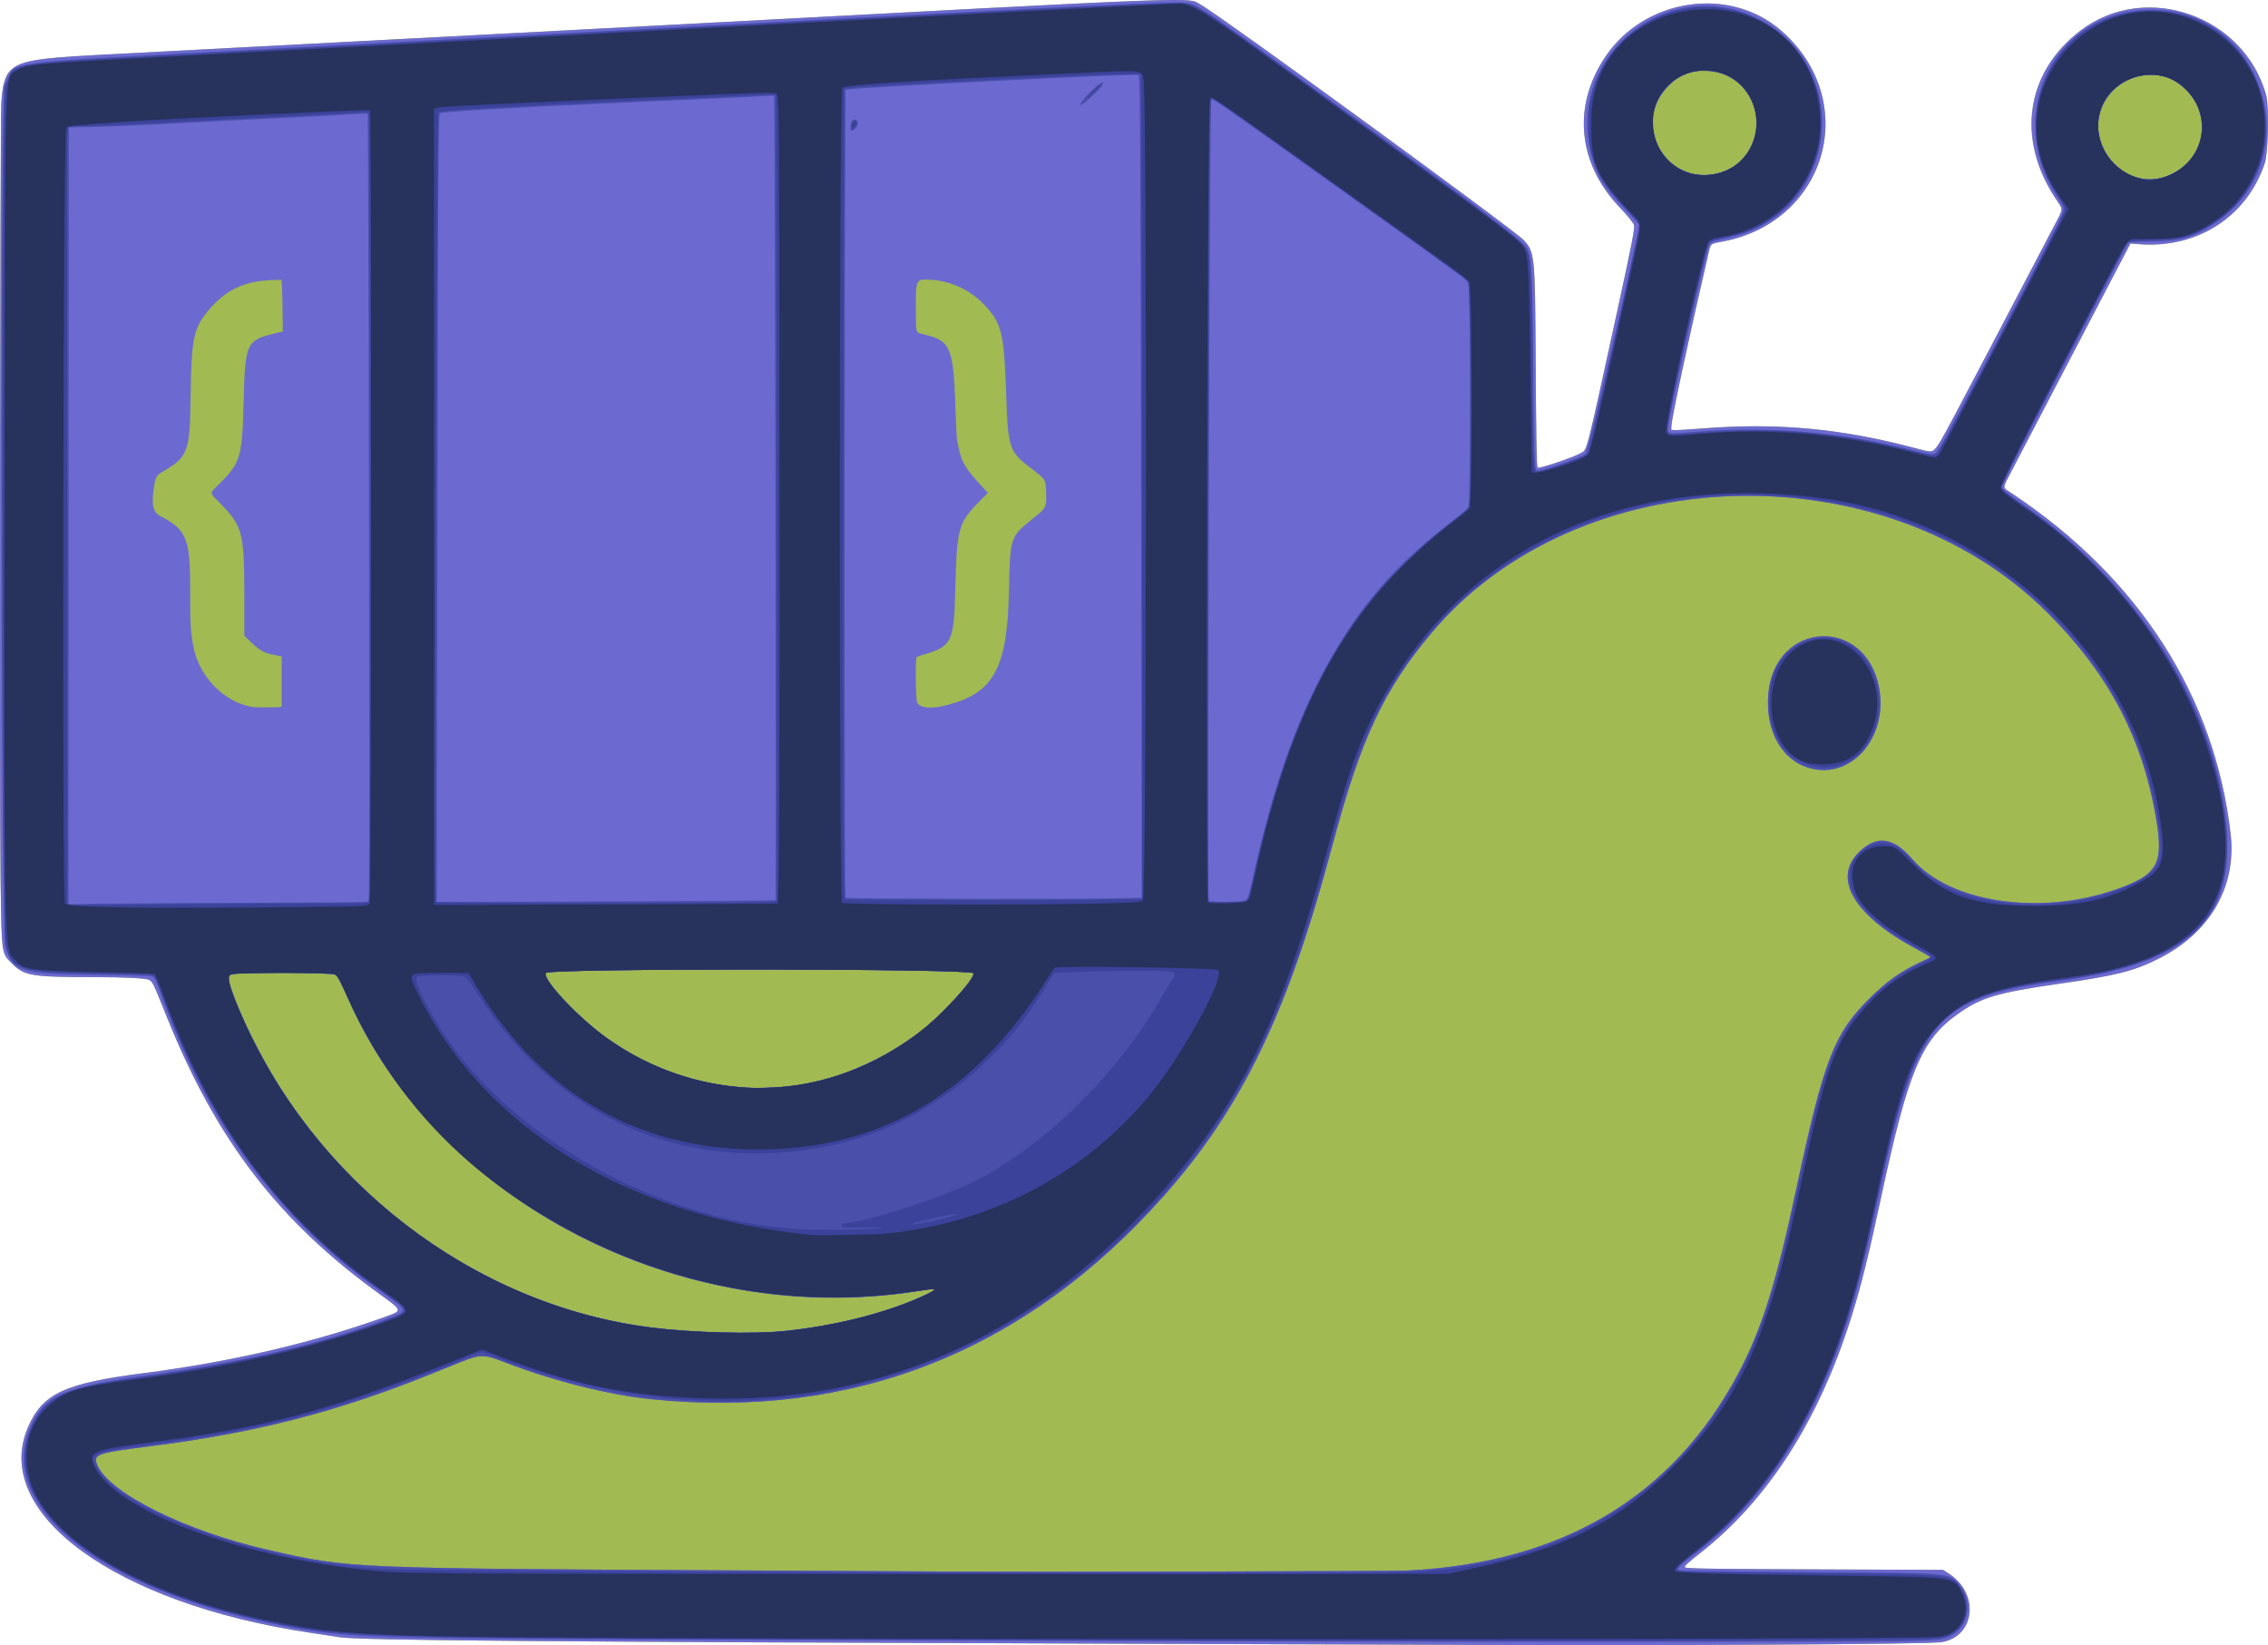 <?xml version="1.0" encoding="UTF-8" standalone="no"?>
<!-- Created with Inkscape (http://www.inkscape.org/) -->

<svg
   width="1050.561mm"
   height="761.897mm"
   viewBox="0 0 1050.561 761.897"
   version="1.1"
   id="svg1"
   xml:space="preserve"
   xmlns="http://www.w3.org/2000/svg"
   xmlns:svg="http://www.w3.org/2000/svg"><defs
     id="defs1" /><g
     id="layer1"
     transform="translate(463.02,288.687)"><g
       id="g6"
       transform="translate(2.306,9.222)"><path
         style="fill:#a1ba52"
         d="m 194.31,463.817 c -9.798,-0.045 -73.219,-0.258 -140.935,-0.472 -267.84,-0.847 -352.162,-1.547 -361.393,-3.001 -3.023,-0.476 -9.306,-1.436 -13.963,-2.132 -89.964,-13.457 -147.494,-55.394 -130.396,-95.052 6.734,-15.619 16.84,-20.371 53.314,-25.067 41.248,-5.311 80.072,-14.403 113.307,-26.535 6.754,-2.465 6.701,-2.623 -3.24,-9.772 -47.058,-33.837 -76.138,-71.644 -99.114,-128.859 -6.478,-16.132 -6.581,-16.343 -8.353,-17.083 -1.681,-0.702 -11.263,-1.172 -24.295,-1.191 -29.953,-0.044 -33.24,-0.567 -38.893,-6.188 -5.081,-5.053 -4.897,-3.709 -5.402,-39.498 -0.524,-37.147 -0.227,-349.729 0.342,-359.128 1.008,-16.662 4.316,-19.268 26.844,-21.147 8.329,-0.695 9.063,-0.735 94.192,-5.151 41.037,-2.129 122.396,-6.407 180.799,-9.505 266.51,-14.142 246.866,-13.406 254.144,-9.513 7.967,4.262 144.432,103.747 149.14,108.726 5.139,5.433 5.323,7.205 5.586,53.724 0.21,37.061 0.448,50.97 0.885,51.677 0.437,0.708 15.99,-4.476 19.9,-6.633 3.189,-1.759 2.179,2.145 16.992,-65.692 7.058,-32.321 8.349,-39.022 7.745,-40.19 -0.782,-1.512 -3.204,-4.45 -6.697,-8.123 -19.328,-20.323 -21.846,-46.782 -6.617,-69.514 18.231,-27.213 57.449,-33.126 81.463,-12.282 37.009,32.125 21.741,88.172 -26.603,97.656 -6.693,1.313 -5.816,0.47 -7.342,7.057 -9.153,39.504 -16.623,74.338 -16.842,78.541 l -0.089,1.713 1.792,0.105 c 0.986,0.058 6.958,-0.3 13.271,-0.794 34.02,-2.662 63.419,0.049 97.252,8.968 8.361,2.204 8.425,2.206 10.157,0.238 2.355,-2.676 2.934,-3.761 54.139,-101.497 5.395,-10.297 5.221,-8.431 1.336,-14.334 -18.257,-27.736 -13.555,-58.594 11.848,-77.756 30.091,-22.698 75.374,-6.92 85.765,29.883 1.444,5.114 1.045,26.719 -0.584,31.608 -8.315,24.962 -31.369,39.75 -58.546,37.555 l -3.704,-0.299 -7.458,14.234 c -11.351,21.664 -43.271,82.791 -47.519,90.997 -4.517,8.727 -4.499,7.481 -0.145,10.374 58.944,39.161 94.207,93.987 101.535,157.866 2.808,24.476 -9.594,45.886 -33.496,57.828 -11.447,5.719 -19.369,7.714 -45.689,11.505 -29.204,4.206 -36.471,6.378 -47.375,14.159 -16.666,11.893 -22.806,26.503 -35.038,83.372 -6.184,28.752 -9.337,41.53 -13.798,55.915 -14.936,48.168 -38.661,85.409 -70.179,110.159 -5.891,4.627 -7.671,6.27 -7.249,6.695 0.627,0.63 10.794,0.789 63.711,0.993 l 55.915,0.216 2.752,1.79 c 14.195,9.236 12.154,28.923 -3.281,31.648 -6.037,1.066 -132.743,1.703 -239.889,1.207 z"
         id="path10" /><path
         style="fill:#6c6ad0"
         d="m 194.31,463.817 c -9.798,-0.045 -73.219,-0.258 -140.935,-0.472 -267.84,-0.847 -352.162,-1.547 -361.393,-3.001 -3.023,-0.476 -9.306,-1.436 -13.963,-2.132 -89.964,-13.457 -147.494,-55.394 -130.396,-95.052 6.734,-15.619 16.84,-20.371 53.314,-25.067 41.248,-5.311 80.072,-14.403 113.307,-26.535 6.754,-2.465 6.701,-2.623 -3.24,-9.772 -47.058,-33.837 -76.138,-71.644 -99.114,-128.859 -6.478,-16.132 -6.581,-16.343 -8.353,-17.083 -1.681,-0.702 -11.263,-1.172 -24.295,-1.191 -29.953,-0.044 -33.24,-0.567 -38.893,-6.188 -5.081,-5.053 -4.897,-3.709 -5.402,-39.498 -0.524,-37.147 -0.227,-349.729 0.342,-359.128 1.008,-16.662 4.316,-19.268 26.844,-21.147 8.329,-0.695 9.063,-0.735 94.192,-5.151 41.037,-2.129 122.396,-6.407 180.799,-9.505 266.51,-14.142 246.866,-13.406 254.144,-9.513 7.967,4.262 144.432,103.747 149.14,108.726 5.139,5.433 5.323,7.205 5.586,53.724 0.21,37.061 0.448,50.97 0.885,51.677 0.437,0.708 15.99,-4.476 19.9,-6.633 3.189,-1.759 2.179,2.145 16.992,-65.692 7.058,-32.321 8.349,-39.022 7.745,-40.19 -0.782,-1.512 -3.204,-4.45 -6.697,-8.123 -19.328,-20.323 -21.846,-46.782 -6.617,-69.514 18.231,-27.213 57.449,-33.126 81.463,-12.282 37.009,32.125 21.741,88.172 -26.603,97.656 -6.693,1.313 -5.816,0.47 -7.342,7.057 -9.153,39.504 -16.623,74.338 -16.842,78.541 l -0.089,1.713 1.792,0.105 c 0.986,0.058 6.958,-0.3 13.271,-0.794 34.02,-2.662 63.419,0.049 97.252,8.968 8.361,2.204 8.425,2.206 10.157,0.238 2.355,-2.676 2.934,-3.761 54.139,-101.497 5.395,-10.297 5.221,-8.431 1.336,-14.334 -18.257,-27.736 -13.555,-58.594 11.848,-77.756 30.091,-22.698 75.374,-6.92 85.765,29.883 1.444,5.114 1.045,26.719 -0.584,31.608 -8.315,24.962 -31.369,39.75 -58.546,37.555 l -3.704,-0.299 -7.458,14.234 c -11.351,21.664 -43.271,82.791 -47.519,90.997 -4.517,8.727 -4.499,7.481 -0.145,10.374 58.944,39.161 94.207,93.987 101.535,157.866 2.808,24.476 -9.594,45.886 -33.496,57.828 -11.447,5.719 -19.369,7.714 -45.689,11.505 -29.204,4.206 -36.471,6.378 -47.375,14.159 -16.666,11.893 -22.806,26.503 -35.038,83.372 -6.184,28.752 -9.337,41.53 -13.798,55.915 -14.936,48.168 -38.661,85.409 -70.179,110.159 -5.891,4.627 -7.671,6.27 -7.249,6.695 0.627,0.63 10.794,0.789 63.711,0.993 l 55.915,0.216 2.752,1.79 c 14.195,9.236 12.154,28.923 -3.281,31.648 -6.037,1.066 -132.743,1.703 -239.889,1.207 z m -7.938,-34.328 c 71.776,-3.462 123.087,-34.003 153.547,-91.392 10.836,-20.416 17.452,-41.504 26.894,-85.725 12.645,-59.218 17.323,-71.403 33.664,-87.674 7.899,-7.866 14.28,-12.479 22.786,-16.475 5.446,-2.558 5.473,-2.573 5.448,-2.958 -0.011,-0.173 -2.948,-1.877 -6.526,-3.788 -28.608,-15.274 -38.827,-32.527 -26.465,-44.681 8.2,-8.061 15.993,-7.02 24.865,3.322 17.11,19.945 58.697,26.203 93.766,14.11 19.358,-6.675 22.456,-11.666 19.357,-31.191 C 527.665,44.966 511.922,14.693 483.248,-13.991 407.223,-90.044 265.659,-85.488 197.792,-4.804 175.58,21.603 164.934,44.43 151.807,93.798 131.267,171.042 110.148,214.924 73.767,255.953 9.83,328.059 -70.077,359.701 -163.935,350.078 c -19.6,-2.009 -45.957,-8.663 -67.381,-17.01 -9.713,-3.784 -11.476,-3.813 -20.163,-0.336 -1.91,0.765 -8.474,3.405 -14.586,5.867 -43.448,17.504 -81.195,27.178 -130.171,33.359 -24.727,3.121 -26.279,3.71 -23.839,9.053 5.9,12.924 41.25,30.353 78.869,38.886 38.437,8.718 35.46,8.593 226.66,9.574 41.328,0.212 82.127,0.428 90.664,0.479 40.207,0.242 203.069,-0.117 210.256,-0.464 z M 372.904,57.82 C 359.999,54.195 352.385,40.595 353.774,23.65 c 2.786,-33.984 44.971,-36.528 51.291,-3.092 4.332,22.917 -12.754,42.714 -32.161,37.263 z M -102.023,318.516 c 24.58,-2.54 47.825,-8.509 65.754,-16.888 3.044,-1.422 4.064,-2.135 3.649,-2.55 -0.091,-0.091 -3.801,0.393 -8.246,1.074 -108.666,16.666 -220.67,-40.58 -262.597,-134.213 -4.006,-8.947 -5.548,-11.92 -6.427,-12.39 -1.987,-1.063 -43.714,-1.26 -47.721,-0.225 l -1.764,0.456 0.051,1.604 c 0.069,2.146 1.936,7.611 5.223,15.29 33.758,78.856 108.073,135.897 190.517,146.23 19.322,2.422 46.76,3.14 61.56,1.611 z m -2.999,-112.9 c 21.987,-1.156 45.671,-10.383 65.969,-25.702 9.71,-7.328 26.182,-25.503 24.573,-27.113 -2.173,-2.173 -195.741,-2.287 -197.911,-0.116 -2.331,2.331 14.572,20.464 28.091,30.134 17.804,12.735 38.742,20.622 60.052,22.619 7.051,0.661 9.595,0.684 19.226,0.178 z m -230.628,-176.07 0.794,-0.213 V 17.74 6.146 l -0.794,-0.179 c -0.437,-0.099 -1.981,-0.418 -3.431,-0.71 -3.958,-0.796 -6.102,-2.021 -9.796,-5.594 l -3.265,-3.159 -0.007,-16.617 c -0.014,-31.431 -0.644,-33.925 -11.347,-44.867 -5.02,-5.133 -5.03,-4.065 0.087,-9.15 9.463,-9.402 10.301,-12.272 10.929,-37.445 0.678,-27.178 1.31,-28.653 13.568,-31.696 l 4.586,-1.139 -0.127,-10.542 c -0.07,-5.798 -0.236,-11.177 -0.368,-11.953 l -0.241,-1.411 -3.865,0.107 c -13.163,0.364 -21.899,4.505 -29.974,14.207 -6.794,8.163 -7.803,13.084 -8.134,39.661 -0.317,25.453 -1.183,27.906 -12.152,34.399 -3.8,2.249 -4.061,2.65 -4.764,7.316 -1.35,8.953 -0.638,11.9 3.384,14.013 11.789,6.195 13.408,10.369 13.344,34.404 -0.04,14.904 0.118,17.904 1.314,25.049 2.387,14.26 14.368,26.696 27.649,28.699 1.5,0.226 11.772,0.232 12.612,0.007 z M -26.502,28.612 C -4.822,22.91 1.326,11.454 2.044,-24.577 2.529,-48.942 2.667,-49.365 12.806,-57.474 c 6.519,-5.214 6.605,-5.375 6.458,-12.091 -0.137,-6.289 -0.129,-6.276 -7.217,-11.625 -9.758,-7.364 -10.453,-9.381 -11.237,-32.622 -0.929,-27.525 -1.949,-32.935 -7.529,-39.936 -7.092,-8.897 -16.843,-13.998 -27.997,-14.647 -6.306,-0.367 -6.483,0.017 -6.37,13.814 0.096,11.732 -0.335,10.552 4.269,11.667 11.633,2.817 13.083,6.139 14.01,32.1 0.291,8.149 0.615,15.372 0.721,16.051 1.475,9.485 3.187,12.974 9.983,20.346 l 4.371,4.742 -4.037,4.125 c -9.672,9.882 -10.327,12.278 -11.051,40.461 -0.632,24.613 -1.531,26.476 -14.63,30.346 -1.642,0.485 -3.11,1.007 -3.264,1.161 -0.712,0.712 -0.487,19.58 0.251,21.054 1.32,2.635 6.628,3.068 13.961,1.14 z M 537.65,-216.061 c 19.607,-6.796 23.009,-31.188 6.042,-43.315 -11.162,-7.978 -28.375,-3.235 -34.727,9.568 -9.155,18.451 9.5,40.398 28.686,33.747 z m -206.991,-1.641 c 17.717,-4.513 23.586,-27.308 10.481,-40.703 -8.694,-8.887 -23.742,-9.183 -32.791,-0.645 -18.751,17.692 -2.568,47.686 22.31,41.348 z"
         id="path9" /><path
         style="fill:#4a4faa"
         d="m 150.213,462.389 c -7.276,-0.039 -78.952,-0.246 -159.279,-0.46 -283.991,-0.758 -289.756,-0.855 -316.442,-5.339 -87.724,-14.741 -141.646,-54.288 -126.102,-92.485 6.387,-15.694 15.017,-19.636 55.017,-25.129 43.893,-6.027 82.459,-15.161 111.125,-26.319 9.504,-3.699 9.763,-2.968 -4.694,-13.289 -45.729,-32.647 -78.214,-76.045 -98.886,-132.107 -4.799,-13.014 -4.578,-12.568 -6.486,-13.109 -0.485,-0.137 -11.518,-0.391 -24.518,-0.564 -36.388,-0.484 -38.964,-1.269 -42.841,-13.061 -1.765,-5.369 -2.427,-321.094 -0.811,-386.982 l 0.281,-11.465 1.252,-2.653 c 4.261,-9.028 -2.421,-8.142 103.678,-13.757 25.709,-1.361 76.509,-4.057 112.889,-5.992 305.737,-16.26 325.813,-17.235 330.993,-16.083 4.8,1.068 7.957,3.251 79.111,54.715 60.016,43.407 75.394,55.073 77.592,58.86 2.125,3.66 2.522,11.913 2.851,59.14 0.224,32.276 0.545,42.862 1.321,43.638 0.909,0.909 20.787,-5.803 23.033,-7.777 1.191,-1.047 24.496,-101.744 24.496,-105.845 0,-0.345 -2.534,-3.274 -5.631,-6.509 -10.347,-10.807 -13.281,-15.354 -16.03,-24.844 -13.312,-45.949 34.589,-85.756 77.191,-64.148 41.036,20.814 38.53,81.025 -4.094,98.368 -3.543,1.442 -5.564,2.012 -14.169,3.999 -4.72,1.09 -4.513,0.817 -6.411,8.437 -5.714,22.93 -16.351,71.086 -17.268,78.177 -0.435,3.36 -0.359,3.372 13.93,2.19 31.266,-2.587 64.766,0.077 95.179,7.569 15.114,3.723 13.981,3.718 16.519,0.072 2.89,-4.153 53.919,-101.074 56.458,-107.234 1.602,-3.886 1.601,-3.89 -1.997,-9.365 -25.146,-38.264 -0.854,-86.4 43.608,-86.413 52.844,-0.015 73.681,69.591 29.591,98.849 -10.201,6.769 -15.566,8.271 -30.472,8.526 -7.141,0.123 -9.41,0.269 -9.752,0.631 -0.246,0.259 -6.714,12.457 -14.374,27.106 -36.861,70.494 -44.003,84.467 -44.003,86.092 0,0.856 2.046,2.477 11.328,8.975 47.455,33.222 81.526,83.61 90.768,134.239 9.852,53.97 -10.569,76.759 -76.662,85.55 -55.858,7.43 -65.184,18.381 -81.873,96.13 -8.708,40.569 -13.467,58.229 -20.821,77.258 -15.636,40.462 -37.16,70.622 -66.144,92.68 -4.584,3.489 -7.168,5.926 -6.739,6.356 0.636,0.637 8.342,0.787 57.01,1.112 70.307,0.469 67.659,0.286 72.384,5.011 7.476,7.476 5.917,20.004 -3.063,24.616 -3.734,1.918 -5.607,2.111 -24.518,2.524 -12.347,0.27 -217.3,0.354 -263.525,0.108 z m 36.16,-32.9 c 71.776,-3.462 123.087,-34.003 153.547,-91.392 10.836,-20.416 17.452,-41.504 26.894,-85.725 12.645,-59.218 17.323,-71.403 33.664,-87.674 7.899,-7.866 14.28,-12.479 22.786,-16.475 5.446,-2.558 5.473,-2.573 5.448,-2.958 -0.011,-0.173 -2.948,-1.877 -6.526,-3.788 -28.608,-15.274 -38.827,-32.527 -26.465,-44.681 8.2,-8.061 15.993,-7.02 24.865,3.322 17.11,19.945 58.697,26.203 93.766,14.11 19.358,-6.675 22.456,-11.666 19.357,-31.191 C 527.665,44.966 511.922,14.693 483.248,-13.991 407.223,-90.044 265.659,-85.488 197.792,-4.804 175.58,21.603 164.934,44.43 151.807,93.798 131.267,171.042 110.148,214.924 73.767,255.953 9.83,328.059 -70.077,359.701 -163.935,350.078 c -19.6,-2.009 -45.957,-8.663 -67.381,-17.01 -9.713,-3.784 -11.476,-3.813 -20.163,-0.336 -1.91,0.765 -8.474,3.405 -14.586,5.867 -43.448,17.504 -81.195,27.178 -130.171,33.359 -24.727,3.121 -26.279,3.71 -23.839,9.053 5.9,12.924 41.25,30.353 78.869,38.886 38.437,8.718 35.46,8.593 226.66,9.574 41.328,0.212 82.127,0.428 90.664,0.479 40.207,0.242 203.069,-0.117 210.256,-0.464 z M 372.904,57.82 C 359.999,54.195 352.385,40.595 353.774,23.65 c 2.786,-33.984 44.971,-36.528 51.291,-3.092 4.332,22.917 -12.754,42.714 -32.161,37.263 z M -102.023,318.516 c 24.58,-2.54 47.825,-8.509 65.754,-16.888 3.044,-1.422 4.064,-2.135 3.649,-2.55 -0.091,-0.091 -3.801,0.393 -8.246,1.074 -108.666,16.666 -220.67,-40.58 -262.597,-134.213 -4.006,-8.947 -5.548,-11.92 -6.427,-12.39 -1.987,-1.063 -43.714,-1.26 -47.721,-0.225 l -1.764,0.456 0.051,1.604 c 0.069,2.146 1.936,7.611 5.223,15.29 33.758,78.856 108.073,135.897 190.517,146.23 19.322,2.422 46.76,3.14 61.56,1.611 z m -2.999,-112.9 c 21.987,-1.156 45.671,-10.383 65.969,-25.702 9.71,-7.328 26.182,-25.503 24.573,-27.113 -2.173,-2.173 -195.741,-2.287 -197.911,-0.116 -2.331,2.331 14.572,20.464 28.091,30.134 17.804,12.735 38.742,20.622 60.052,22.619 7.051,0.661 9.595,0.684 19.226,0.178 z m -248.708,-85.391 c 53.07,-0.192 58.602,-0.264 59.002,-0.775 0.349,-0.446 0.441,-12.469 0.441,-57.411 0,-105.742 -0.468,-306.701 -0.716,-307.101 -0.182,-0.294 -1.61,-0.297 -5.498,-0.01 -5.049,0.372 -19.995,1.143 -58.521,3.017 -9.895,0.481 -25.453,1.286 -34.572,1.788 -9.119,0.502 -21.819,1.021 -28.222,1.154 l -11.642,0.242 -0.088,179.872 -0.088,179.872 10.672,-0.218 c 5.87,-0.12 37.024,-0.313 69.233,-0.43 z m 247.6,-1.206 c 0.442,-0.417 -0.212,-372.061 -0.655,-372.461 -0.205,-0.185 -1.829,-0.198 -3.881,-0.031 -3.411,0.278 -32.85,1.67 -66.322,3.137 -49.066,2.15 -83.868,4.174 -84.616,4.922 -0.696,0.696 -0.86,29.802 -1.136,201.056 l -0.264,164.174 78.285,-0.256 c 43.057,-0.141 78.422,-0.384 78.588,-0.541 z m 215.93,0.361 c 2.932,-0.48 2.839,-0.288 5.129,-10.625 10.242,-46.241 22.216,-78.828 39.457,-107.385 13.64,-22.591 28.741,-39.212 52.095,-57.339 7.191,-5.581 8.064,-6.384 8.429,-7.748 0.933,-3.49 0.876,-99.539 -0.061,-102.835 -0.421,-1.481 -0.318,-1.406 -50.793,-37.483 -67.868,-48.51 -67.66,-48.364 -68.26,-47.764 -0.847,0.847 -2.032,368.813 -1.195,370.994 0.244,0.636 11.599,0.774 15.199,0.185 z M 53.166,118.081 63.539,117.847 63.308,-34.407 C 63.008,-231.354 62.829,-262.956 62.013,-263.215 c -1.88,-0.597 -128.681,5.761 -134.447,6.742 l -1.279,0.218 -0.245,91.066 c -0.295,109.378 -0.131,282.45 0.267,283.065 0.315,0.487 106.708,0.66 126.858,0.206 z m -124.262,-355.6 c -0.454,-0.454 -0.231,-3.495 0.314,-4.272 1.136,-1.622 3.328,-0.462 2.836,1.501 -0.383,1.527 -2.517,3.404 -3.15,2.772 z m 106.304,-12.168 c 0,-1.68 9.162,-10.659 10.214,-10.009 0.91,0.562 -1.34,3.242 -6.6,7.86 -2.863,2.514 -3.614,2.96 -3.614,2.149 z m 502.442,33.626 c 19.607,-6.796 23.009,-31.188 6.042,-43.315 -11.162,-7.978 -28.375,-3.235 -34.727,9.568 -9.155,18.451 9.5,40.398 28.686,33.747 z m -206.991,-1.641 c 17.717,-4.513 23.586,-27.308 10.481,-40.703 -8.694,-8.887 -23.742,-9.183 -32.791,-0.645 -18.751,17.692 -2.568,47.686 22.31,41.348 z"
         id="path8" /><path
         style="fill:#3b429a"
         d="m -12.241,461.53 c -304.424,-0.762 -297.603,-0.534 -341.946,-11.445 -71.97,-17.709 -112.583,-55.128 -95.865,-88.325 6.663,-13.231 15.075,-16.932 49.028,-21.57 47.057,-6.428 91.113,-16.824 117.795,-27.797 7.73,-3.179 7.68,-3.312 -4.531,-11.87 -17.644,-12.366 -29.856,-22.893 -42.296,-36.461 -25.432,-27.738 -44.488,-59.031 -57.711,-94.771 -4.451,-12.029 -5.335,-14.257 -5.955,-15.008 -0.73,-0.884 -1.848,-0.942 -27.211,-1.412 -37.661,-0.698 -40.582,-1.868 -41.981,-16.816 -1.095,-11.695 -1.418,-334.633 -0.379,-377.927 l 0.368,-15.346 1.238,-2.979 c 3.739,-9.001 -6.284,-7.797 120.658,-14.486 36.865,-1.943 98.063,-5.194 135.996,-7.226 161.087,-8.628 257.702,-13.601 281.517,-14.489 11.486,-0.428 8.154,-2.414 65.793,39.225 83.76,60.51 96.703,70.218 99.127,74.354 2.151,3.67 2.507,9.945 2.835,49.956 0.393,47.907 0.634,53.622 2.264,53.622 1.915,0 18.047,-5.447 21.795,-7.359 2.041,-1.041 2.097,-1.162 3.992,-8.716 2.47,-9.845 22.21,-97.592 22.21,-98.727 0,-0.114 -2.251,-2.548 -5.003,-5.409 -15.949,-16.581 -20.014,-26.613 -18.65,-46.03 2.878,-40.971 51.261,-63.276 84.966,-39.171 38.259,27.362 25.247,87.24 -20.948,96.393 -5.428,1.076 -7.791,1.765 -8.415,2.455 -1.651,1.824 -18.588,76.54 -19.49,85.976 -0.334,3.498 -0.177,3.545 9.339,2.815 40.418,-3.101 67.258,-1.149 101.286,7.368 14.179,3.549 13.464,3.483 14.947,1.385 3.163,-4.475 56.9,-107.016 58.266,-111.182 0.768,-2.344 0.714,-2.492 -2.824,-7.707 -25.357,-37.376 -0.921,-85.787 43.24,-85.666 52.416,0.144 72.858,68.939 29.104,97.949 -10.02,6.643 -14.298,7.833 -29.526,8.21 -8.736,0.216 -10.191,0.33 -10.618,0.828 -0.272,0.318 -3.557,6.451 -7.3,13.63 -3.743,7.179 -8.988,17.18 -11.656,22.225 -17.808,33.675 -39.501,76.261 -39.501,77.546 0,1.304 2.628,3.513 11.667,9.811 47.353,32.989 81.491,83.976 90.436,135.07 9.258,52.886 -11.039,75.061 -76.526,83.61 -56.011,7.312 -65.39,18.535 -82.691,98.953 -6.967,32.382 -9.138,41.153 -14.183,57.294 -14.818,47.403 -39.432,85.3 -70.777,108.969 -7.139,5.391 -9.431,7.776 -8.001,8.325 1.604,0.615 19.906,0.978 64.351,1.275 65.062,0.435 63.581,0.259 67.505,8.009 5.525,10.91 -0.145,21.045 -12.296,21.981 -13.66,1.052 -184.689,1.306 -443.442,0.659 z m 195.792,-31.187 c 79.099,-1.802 137.394,-40.605 165.347,-110.062 7.444,-18.495 11.406,-32.979 19.498,-71.261 7.886,-37.311 11.613,-50.517 17.819,-63.147 7.909,-16.096 20.368,-28.408 37.243,-36.804 8.297,-4.128 8.47,-3.343 -1.958,-8.877 -26.793,-14.222 -37.011,-31.901 -24.993,-43.245 6.433,-6.073 14.468,-5.761 20.773,0.807 9.666,10.068 11.954,11.918 18.961,15.323 24.502,11.908 64.635,10.569 89.26,-2.977 10.366,-5.703 11.71,-9.532 9.242,-26.344 C 523.489,7.08 460.988,-53.561 380.401,-65.995 298.395,-78.647 224.844,-49.252 183.753,12.597 169.245,34.433 160.998,54.935 150.381,95.561 132.463,164.126 113.288,205.889 81.623,245.316 1.232,345.411 -120.196,376.962 -240.094,328.909 c -2.33,-0.934 -1.664,-1.098 -10.874,2.683 -57.046,23.42 -89.651,32.277 -145.271,39.463 -25.652,3.314 -27.628,4.15 -24.628,10.41 9.644,20.124 76.937,44.309 131.577,47.289 26.603,1.451 420.756,2.775 472.841,1.589 z M 377.755,57.408 C 361.342,55.765 351.926,40.591 354.835,20.47 c 3.502,-24.227 33.175,-31.274 45.193,-10.732 12.671,21.657 -0.502,49.849 -22.273,47.67 z m -479.778,261.137 c 20.063,-2.07 39.304,-6.44 55.563,-12.62 10.318,-3.922 16.902,-7.497 12.612,-6.85 -0.728,0.11 -4.419,0.673 -8.202,1.251 -108.162,16.533 -220.418,-41.666 -262.07,-135.871 -3.181,-7.194 -4.888,-10.434 -5.737,-10.888 -2.48,-1.327 -46.487,-1.313 -48.97,0.016 -3.478,1.861 12.231,35.95 26.126,56.693 39.24,58.58 101.703,98.037 168.766,106.606 18.886,2.413 47.253,3.175 61.913,1.662 z m 37.924,-47.109 c 9.536,-0.509 9.361,-1.128 -0.248,-0.88 -8.503,0.22 -11.217,0.038 -11.217,-0.751 0,-0.777 1.14,-1.17 4.997,-1.722 11.842,-1.697 40.709,-11.236 55.623,-18.38 31.934,-15.296 68.085,-50.771 88.056,-86.409 1.522,-2.716 3.473,-5.939 4.335,-7.162 3.075,-4.362 2.589,-4.49 -16.839,-4.442 -14.387,0.035 -36.135,0.644 -37.457,1.047 -0.325,0.099 -1.955,2.542 -3.622,5.427 -22.142,38.337 -59.924,66.314 -100.797,74.639 -66.08,13.458 -125.702,-12.245 -162.534,-70.068 -4.504,-7.07 -5.503,-8.266 -7.146,-8.548 -4.161,-0.716 -19.103,-0.502 -21.201,0.303 -1.618,0.621 1.641,8.465 8.129,19.564 31.357,53.644 105.898,95.576 173.287,97.478 8.513,0.24 21.182,0.194 26.635,-0.096 z m 26.699,-3.005 c 8.79,-1.633 17.55,-4.066 14.637,-4.066 -2.104,0 -20.56,4.076 -20.893,4.615 -0.321,0.52 1.242,0.383 6.256,-0.548 z m -67.622,-62.816 c 21.987,-1.156 45.671,-10.383 65.969,-25.702 9.71,-7.328 26.182,-25.503 24.573,-27.113 -2.173,-2.173 -195.741,-2.287 -197.911,-0.116 -2.331,2.331 14.572,20.464 28.091,30.134 17.804,12.735 38.742,20.622 60.052,22.619 7.051,0.661 9.595,0.684 19.226,0.178 z m -269.346,-84.837 c 20.47,-0.178 46.777,-0.328 58.461,-0.335 20.298,-0.011 21.258,-0.041 21.592,-0.665 0.907,-1.696 0.679,-364.668 -0.23,-365.577 -0.258,-0.258 -1.902,-0.253 -5.436,0.018 -5.114,0.391 -24.825,1.415 -58.159,3.019 -9.992,0.481 -25.471,1.278 -34.396,1.771 -8.925,0.493 -21.671,1.05 -28.324,1.237 -7.087,0.2 -12.383,0.494 -12.789,0.712 -0.687,0.368 -0.692,1.803 -0.604,180.171 l 0.088,179.8 0.882,0.273 c 0.485,0.15 5.565,0.189 11.289,0.086 5.724,-0.103 27.155,-0.332 47.625,-0.51 z m 266.524,-1.013 2.469,-0.216 -0.139,-177.447 c -0.076,-97.596 -0.235,-181.654 -0.353,-186.796 l -0.214,-9.349 -3.881,0.066 c -2.134,0.036 -14.279,0.551 -26.988,1.145 -12.709,0.593 -30.409,1.399 -39.335,1.79 -53.144,2.328 -84.993,4.234 -85.901,5.14 -0.864,0.862 -2.146,363.558 -1.292,365.783 0.237,0.617 148.516,0.508 155.632,-0.115 z m 219.669,-0.379 c 1.249,-0.604 1.36,-0.942 3.478,-10.597 17.788,-81.096 43.299,-127.034 91.355,-164.507 8.231,-6.419 8.07,-6.273 8.489,-7.665 1.588,-5.279 1.044,-102.616 -0.585,-104.462 -1.696,-1.923 -111.963,-80.816 -117.024,-83.727 -2.513,-1.446 -2.422,-1.883 -2.776,13.297 -0.358,15.367 -0.832,356.99 -0.497,357.865 0.286,0.745 15.975,0.563 17.56,-0.204 z m -48.109,-0.887 c 0.273,-0.273 0.07,-270.949 -0.253,-338.498 l -0.209,-43.568 -8.819,0.053 c -16.023,0.097 -120.031,5.34 -127.176,6.412 l -1.587,0.238 -0.266,102.129 c -0.46,176.527 -0.242,272.635 0.619,273.293 0.747,0.571 137.122,0.512 137.693,-0.059 z M -70.743,-238.492 c -0.55,-1.435 0.849,-4.088 1.758,-3.334 0.746,0.619 0.562,1.611 -0.524,2.827 -0.865,0.968 -1.031,1.036 -1.234,0.507 z m 111.25,-16.632 c 3.305,-3.34 4.949,-4.579 3.412,-2.571 -1.015,1.326 -5.685,5.593 -6.121,5.593 -0.155,0 1.064,-1.36 2.709,-3.023 z m 497.143,39.063 c 19.609,-6.797 23.075,-31.238 6.132,-43.242 -11.209,-7.941 -28.43,-3.404 -34.697,9.142 -9.337,18.694 9.193,40.815 28.564,34.1 z m -205.977,-1.95 c 25.411,-8.07 20.531,-45.51 -6.129,-47.022 -8.347,-0.473 -12.922,1.371 -18.753,7.561 -17.036,18.084 1.188,46.985 24.883,39.461 z"
         id="path7" /><path
         style="fill:#27325d"
         d="m -109.431,460.848 c -175.73,-0.451 -190.022,-0.831 -219.075,-5.831 -56.281,-9.685 -100.317,-30.624 -117.443,-55.843 -10.045,-14.792 -9.206,-33.865 1.969,-44.758 8.368,-8.157 13.371,-9.776 41.743,-13.506 43.105,-5.667 79.535,-13.938 112.536,-25.551 15.912,-5.599 15.912,-5.599 2.293,-15.103 -47.798,-33.357 -79.548,-75.834 -101.777,-136.163 -2.619,-7.109 -4.188,-10.9 -4.555,-11.009 -0.308,-0.092 -8.577,-0.334 -18.375,-0.537 -40.227,-0.836 -41.716,-1.017 -45.898,-5.584 -5.592,-6.108 -5.35,4.271 -5.153,-221.088 0.175,-200.143 -0.203,-187.402 5.669,-191.158 4.693,-3.002 4.575,-2.992 90.185,-7.457 52.287,-2.727 100.758,-5.301 172.685,-9.17 113.248,-6.092 253.478,-13.388 271.815,-14.142 10.399,-0.428 7.216,-2.419 77.787,48.661 77.978,56.44 83.971,60.968 85.868,64.872 1.849,3.807 2.196,12.265 2.87,70.119 0.209,17.948 0.454,32.853 0.544,33.123 0.628,1.882 23.875,-5.387 26.204,-8.193 1.036,-1.249 6.45,-24.375 18.43,-78.729 7.039,-31.938 7.029,-26.973 0.069,-34.439 -15.292,-16.403 -17.217,-20.999 -17.191,-41.056 0.082,-63.364 94.428,-71.509 105.166,-9.079 5.12,29.771 -13.75,56.788 -43.528,62.32 -8.019,1.49 -7.459,0.92 -9.753,9.931 -6.789,26.673 -17.16,74.989 -17.16,79.946 0,2.791 1.147,2.911 15.522,1.633 32.621,-2.901 65.524,-0.003 99.209,8.737 9.791,2.541 9.718,2.53 10.958,1.555 1.107,-0.871 -0.714,2.531 29.352,-54.854 13.724,-26.194 26.375,-50.311 28.114,-53.594 l 3.162,-5.969 -1.857,-2.674 c -4.643,-6.684 -5.807,-8.566 -7.548,-12.199 -21.859,-45.618 26.325,-93.541 71.178,-70.792 39.081,19.822 38.852,74.911 -0.396,94.921 -7.885,4.02 -11.216,4.591 -26.888,4.613 -8.009,0.011 -5.163,-3.494 -19.912,24.527 -27.573,52.385 -46.024,88.639 -46.024,90.431 0,1.587 2.15,3.38 13.406,11.181 42.348,29.35 74.278,74.978 86.396,123.461 14.323,57.303 -5.661,84.157 -68.757,92.397 -35.841,4.681 -49.595,10.018 -61.655,23.923 -11.501,13.261 -16.038,26.558 -27.78,81.412 -2.056,9.604 -4.601,21.101 -5.656,25.548 -14.528,61.252 -40.277,106.084 -77.425,134.807 -7.399,5.721 -10.21,8.436 -9.485,9.161 1.045,1.045 19.766,1.575 80.931,2.295 48.875,0.575 48.617,0.535 52.116,7.953 4.492,9.522 -0.926,19.422 -11.098,20.278 -12.219,1.029 -275.563,1.356 -541.786,0.673 z m 324.203,-31.845 c 44.206,-9.342 69.266,-21.856 94.749,-47.317 31.25,-31.222 44.3,-59.832 59.064,-129.492 11.858,-55.948 16.147,-67.789 30.282,-83.598 8.399,-9.394 16.381,-15.134 27.729,-19.941 6.783,-2.873 6.78,-2.881 -3.156,-8.328 -16.568,-9.083 -26.54,-17.708 -29.317,-25.36 -4.457,-12.279 1.962,-21.602 14.406,-20.924 3.957,0.216 4.242,0.405 11.459,7.615 15.505,15.49 28.32,20.01 56.722,20.008 22.169,-0.002 34.685,-2.81 49.824,-11.179 10.66,-5.893 11.852,-10.393 8.361,-31.575 C 522.579,4.202 455.948,-57.634 377.226,-67.409 285.274,-78.827 211.422,-43.656 172.436,30.121 163.908,46.259 158.86,60.68 149.157,96.62 126.721,179.722 106.274,219.376 61.893,265.85 4.8,325.637 -65.532,353.857 -146.38,349.42 c -33.097,-1.817 -57.055,-7.164 -89.768,-20.038 l -5.89,-2.318 -12.278,4.954 c -56.157,22.659 -87.067,31.034 -139.631,37.829 -29.128,3.766 -31.08,4.601 -27.489,11.766 10.035,20.021 64.53,40.835 124.326,47.486 17.863,1.987 17.545,1.985 291.571,1.967 L 205.07,431.053 Z M 374.607,55.862 C 351.943,53.544 347.897,11.93 369.244,0.712 389.346,-9.851 410.458,14.153 402.403,38.411 397.95,51.822 389.147,57.349 374.607,55.862 Z M -101.141,318.555 c 24.69,-2.714 49.965,-9.375 65.85,-17.353 4.874,-2.448 4.035,-2.597 -6.12,-1.086 -63.39,9.43 -127.914,-5.339 -182.849,-41.854 -36.516,-24.272 -62.867,-55.607 -80.903,-96.202 -3.349,-7.539 -4.021,-8.529 -6.069,-8.955 -2.62,-0.544 -44.666,-0.485 -46.485,0.066 -2.861,0.866 -2.259,3.94 3.365,17.175 33.377,78.554 107.759,135.958 189.887,146.545 19.049,2.456 48.97,3.242 63.324,1.664 z m 46.743,-45.182 c 48.553,-5.05 90.817,-27.226 121.176,-63.582 15.326,-18.353 36.377,-56.804 32.015,-58.477 -2.604,-0.999 -74.68,-1.97 -75.577,-1.018 -0.338,0.358 -2.178,3.112 -4.09,6.119 -31.021,48.798 -70.36,74.07 -120.796,77.599 -60.977,4.267 -110.982,-21.93 -142.735,-74.777 l -3.921,-6.526 h -11.074 c -17.924,0 -17.273,-0.541 -12.097,10.054 30.161,61.727 97.172,102.775 181.645,111.266 3.716,0.374 30.273,-0.12 35.454,-0.659 z m -52.918,-67.584 c 29.674,-1.719 57.614,-14.266 78.891,-35.43 9.006,-8.959 15.003,-16.501 13.953,-17.551 -2.191,-2.191 -195.726,-2.316 -197.914,-0.128 -2.336,2.336 14.553,20.458 28.087,30.138 19.639,14.048 42.385,21.941 66.578,23.103 1.164,0.056 2.593,0.129 3.175,0.163 0.582,0.034 3.836,-0.099 7.23,-0.296 z m -219.25,-83.585 c 32.73,-0.364 31.772,-0.302 32.583,-2.088 0.648,-1.427 0.801,-366.314 0.153,-366.962 -0.506,-0.506 -93.634,3.875 -117.403,5.523 -17.226,1.195 -22.745,1.761 -23.385,2.401 -1.481,1.481 -2.08,355.856 -0.607,359.438 0.783,1.905 37.611,2.477 108.659,1.687 z m 221.413,-1.629 c 0.846,-0.24 1.106,-66.011 0.92,-232.447 -0.152,-136.071 -0.201,-141.177 -1.353,-142.565 -0.762,-0.918 -8.256,-0.675 -88.335,2.871 -62.861,2.783 -67.778,3.045 -69.505,3.702 l -0.874,0.332 V -63.151 121.23 l 79.287,-0.246 c 43.608,-0.136 79.545,-0.32 79.861,-0.409 z m 153.237,-0.127 c 15.156,-0.447 15.631,-0.497 16.089,-1.703 1.567,-4.12 1.857,-361.202 0.308,-378.769 -0.484,-5.488 -0.096,-5.411 -22.394,-4.415 -84.776,3.789 -115.736,5.685 -117.232,7.18 -1.495,1.495 -1.586,375.684 -0.092,377.484 0.751,0.905 94.437,1.073 123.32,0.222 z m 63.891,-0.812 c 1.407,-0.747 1.581,-1.232 3.323,-9.258 17.785,-81.975 43.466,-128.552 91.36,-165.697 3.395,-2.633 6.785,-5.324 7.532,-5.978 l 1.358,-1.19 0.29,-5.642 c 0.865,-16.852 0.595,-95.431 -0.34,-98.599 -0.5,-1.698 -1.386,-2.367 -33.005,-24.936 -14.94,-10.664 -37.483,-26.77 -50.094,-35.79 -34.511,-24.684 -36.56,-26.063 -37.193,-25.039 -1.318,2.132 -2.303,371.184 -0.995,372.535 0.71,0.734 16.289,0.379 17.766,-0.405 z m 420.849,-334.361 c 23.101,-4.092 29.782,-30.886 11.118,-44.587 -8.789,-6.451 -22.516,-4.961 -30.721,3.335 -13.13,13.276 -6.145,35.69 12.7,40.753 3.523,0.947 4.128,0.99 6.903,0.499 z m -203.223,-2.623 c 16.39,-3.4 24.104,-23.019 14.664,-37.296 -12.943,-19.573 -43.898,-10.449 -43.936,12.95 -0.027,16.49 13.382,27.642 29.273,24.346 z"
         id="path6" /></g></g></svg>
